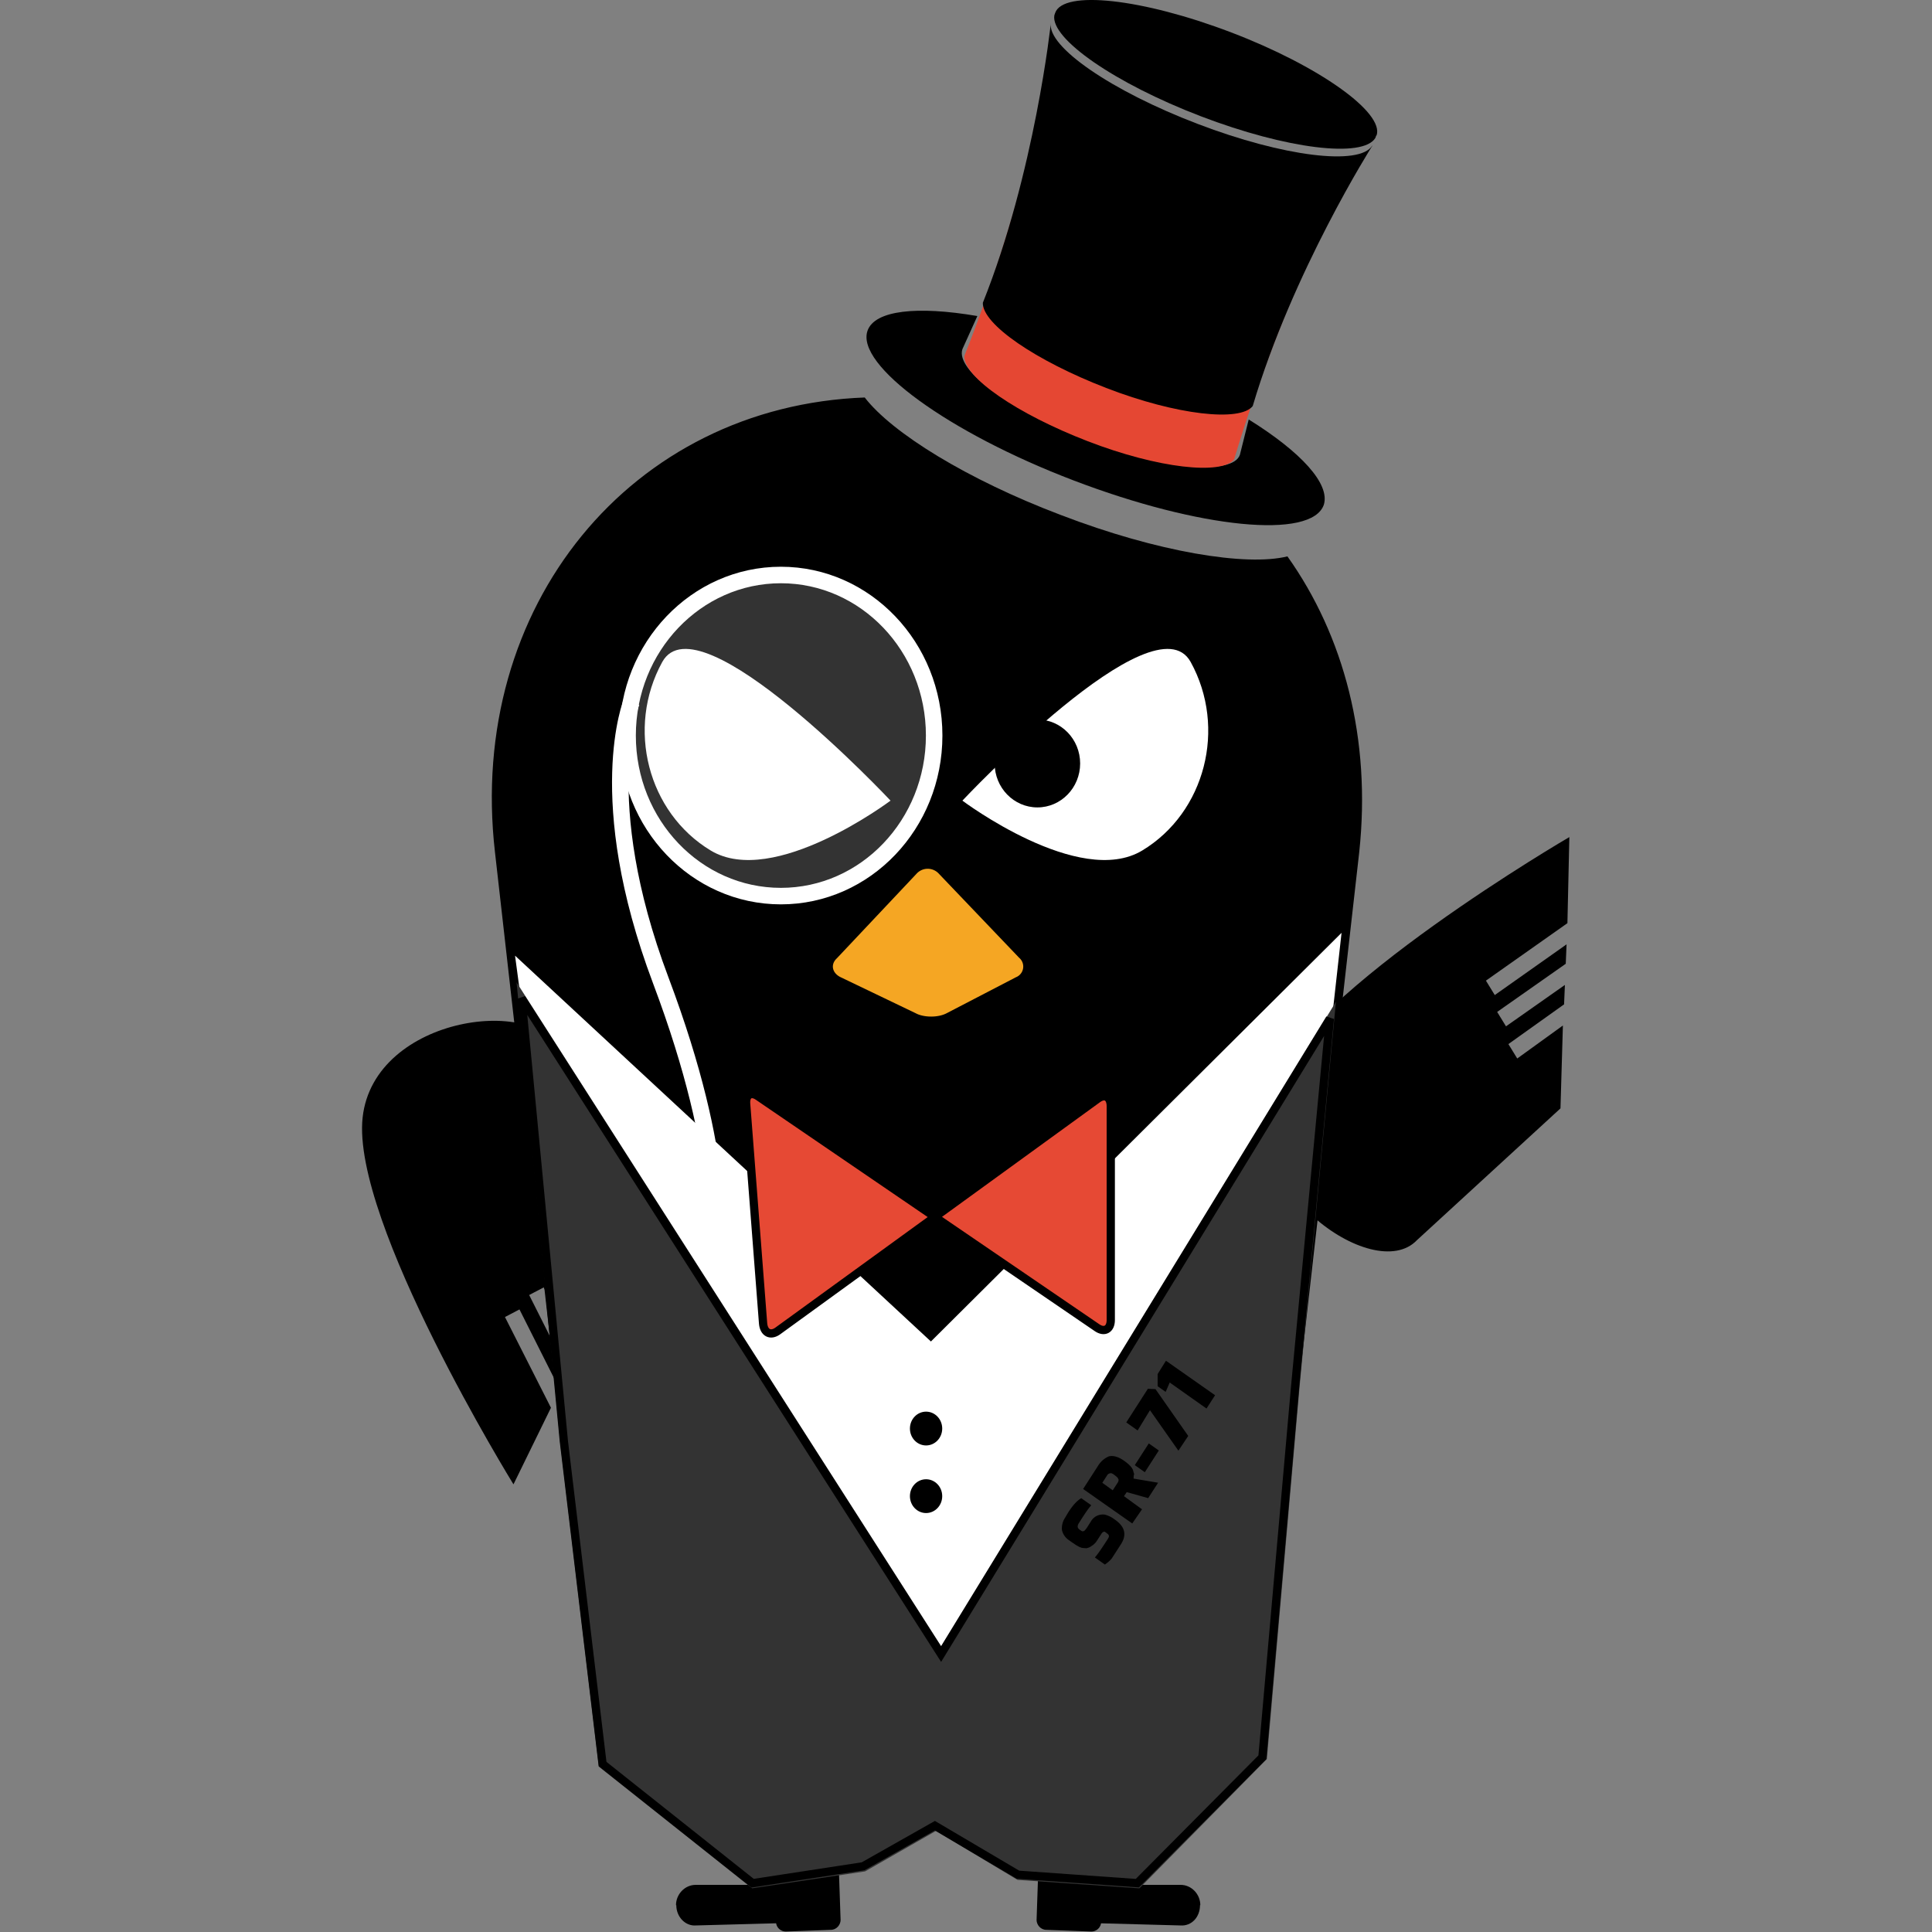 <svg xmlns="http://www.w3.org/2000/svg" xmlns:xlink="http://www.w3.org/1999/xlink" viewBox="-0.62 -1.68 64 64" height="1em" width="1em">
  <rect x="-0.62" y="-1.68" width="64" height="64" fill="#808080" stroke="none"/>
  <g transform="matrix(1.085 0 0 1.085 -2.663 .143)">
    <path d="M25.748 53.08c-.172 0-.296.155-.296.3l.123 3.612c0 .18.148.3.296.3l1.38-.052c.172 0 .296-.155.296-.3l-.123-3.612c0-.18-.148-.3-.296-.3z"/>
    <path d="M22.522 56.487c0-.335.27-.62.6-.62h2.512c.32 0 .6.284.6.62v.284c0 .155-.1.258-.246.258l-2.857.077c-.32.026-.6-.258-.6-.62zM35.33 53.08c.172 0 .296.155.296.3l-.123 3.612c0 .18-.148.3-.296.3l-1.38-.052c-.172 0-.296-.155-.296-.3l.123-3.612c0-.18.148-.3.296-.3z"/>
    <path d="M38.53 56.487c0-.335-.27-.62-.6-.62h-2.512c-.32 0-.6.284-.6.62v.284c0 .155.1.258.246.258l2.857.077c.345.026.6-.258.6-.62zm-10.245-46.03c.837 1.084 3.128 2.503 5.985 3.586 2.956 1.135 5.665 1.574 6.92 1.264 1.724 2.425 2.562 5.573 2.192 9.03l-2.7 23.84c-.345 3.122-3.08 5.65-6.06 5.65h-8.867c-2.98 0-5.714-2.53-6.06-5.65l-2.7-23.84c-.862-7.508 4.162-13.623 11.305-13.882zm2.66 0h.665c3.03 0 5.7 1.058 7.734 2.812-.246.645-2.315.44-4.63-.464-1.897-.722-3.4-1.677-3.768-2.348z"/>
    <path d="M36.758 24.286c1.92-1.16 2.586-3.74 1.478-5.754s-6.97 4.232-6.97 4.232 3.57 2.683 5.492 1.522z" fill="#fff"/>
    <ellipse ry="1.342" rx="1.305" cy="21.629" cx="33.556"/>
    <path d="M23.58 24.286c-1.92-1.16-2.586-3.74-1.478-5.754s6.97 4.232 6.97 4.232-3.57 2.683-5.492 1.522z" fill="#fff"/>
    <path d="M18.704 41.3L17.3 38.53l.443-.232 1.232 2.45.246-.542-1.182-2.348.443-.232 1 2.013.246-.542-.96-1.9.443-.232.813 1.574 1.084-2.27-2.07-5.728c-.566-1.884-5.74-1.24-6.084 1.9-.345 3.174 4.606 11.198 4.606 11.198zm31.034-14.795L47.25 28.26l.27.44 2.192-1.548-.025.593-2.094 1.47.27.44 1.798-1.264-.025.593-1.7 1.213.27.44L49.6 29.63l-.074 2.53-4.384 4.025c-1.33 1.393-5.6-1.73-4.483-4.696 1.158-2.967 9.138-7.612 9.138-7.612z"/>
    <path d="M30.305 39.277L42.842 26.8l-2.6 23.325-19.58.232-3.054-22.86z" fill="#fff"/>
    <path d="M30.625 48.592L42.67 28.905l-1.108 11.74-1 11.38-3.892 3.948-3.72-.258-2.488-1.497-2.167 1.238-3.448.516-4.68-3.715-1.182-9.908-1.33-14.036z" fill="#333"/>
    <path d="M19.098 42.322l1.182 9.856 4.58 3.638 3.374-.516 2.192-1.24 2.537 1.497 3.645.258 3.818-3.845 1-11.327 1.06-11.224-11.872 19.403L17.806 28.8z" fill="none" stroke="#000" stroke-width=".252"/>
    <path d="M29.862 25a.46.46 0 0 1 .69 0L33 27.563a.35.35 0 0 1-.099.593l-2.118 1.1c-.246.13-.64.13-.887.026l-2.364-1.135c-.246-.13-.296-.387-.1-.568z" fill="#f5a623"/>
    <path d="M40.008 11.128l-.27 1.078c-.22.63-2.302.44-4.64-.45s-4.06-2.124-3.83-2.78l.455-1.007c-1.83-.314-3.135-.18-3.354.45-.362 1.043 2.46 3.107 6.3 4.572s7.26 1.808 7.632.74c.196-.64-.698-1.612-2.293-2.604z"/>
    <path d="M42.752 4.212c-.375.626-2.25.515-4.865-.482-2.638-1.006-4.143-2.184-4.023-2.907 0 0-.948 4.4-2.54 8.367-.017.653 1.613 1.768 3.766 2.6s4.095 1.04 4.474.552c1.23-4.144 3.188-8.12 3.188-8.12z" fill="#e54733"/>
    <path d="M43.78 2.764c-.375.626-2.713.34-5.328-.66-2.638-1.006-4.606-2.36-4.485-3.083 0 0-.485 4.565-2.077 8.544-.017.653 1.613 1.768 3.766 2.6s4.095 1.04 4.474.552c1.222-4.12 3.65-7.944 3.65-7.944z"/>
    <path d="M43.9 2.457l-.025.073c-.375.626-2.713.34-5.328-.66C35.92.865 33.953-.5 34.073-1.212l.025-.073c.244-.703 2.645-.447 5.376.595 2.662 1.015 4.68 2.444 4.437 3.147z"/>
    <path d="M25.034 31.795c-.222-.155-.394-.052-.37.232l.517 6.7c.025.284.222.387.443.232l9.778-7.096c.222-.155.394-.052.394.232v6.528c0 .284-.197.387-.42.232z" fill="#e64934" stroke="#000" stroke-width=".252"/>
    <ellipse ry=".516" rx=".493" cx="30.157" cy="41.935"/>
    <ellipse ry=".516" rx=".493" cx="30.157" cy="43.999"/>
    <use xlink:href="#a" fill="#333"/>
    <use xlink:href="#a"/>
    <g stroke="#fff" stroke-width=".504">
      <ellipse ry="4.902" rx="4.68" cy="20.777" cx="25.724" fill="#fff" fill-opacity=".2"/>
      <path d="M21.167 19.745s-1.207 2.94.887 8.5S23.68 36.3 23.68 36.3" fill="none"/>
    </g>
  </g>
  <defs>
    <path id="a" d="M34.646 45.433l-.123-.087a.51.51 0 0 1-.217-.309.58.58 0 0 1 .091-.372l.1-.17c.124-.193.255-.35.398-.434l.306.216c-.103.114-.213.285-.35.5-.04.064-.07.107-.062.143-.014.02.013.072.054.1l.02.014c.04.03.06.043.095.036s.048-.028.1-.093l.124-.193a.42.42 0 0 1 .438-.22c.075.022.17.058.252.116l.06.043c.306.216.353.467.174.745l-.262.406c-.04.064-.117.135-.227.213l-.306-.216c.117-.135.24-.328.38-.542.028-.043.055-.086.048-.12s-.027-.05-.047-.065l-.04-.03c-.04-.03-.06-.043-.075-.022-.034.007-.048.028-.076.07l-.124.193a.5.5 0 0 1-.165.164.37.37 0 0 1-.164.071c-.055-.008-.1-.001-.164-.022-.095-.036-.177-.094-.238-.137zm1.806-.6l-1.5-1.053.455-.706a.71.71 0 0 1 .336-.292c.137-.028.287.016.45.13s.272.223.292.33c.007.036.034.086.02.107s-.007.057-.014.114l.75.126-.303.47-.655-.183L36.2 44l.55.4zm-.596-1.012l.152-.235c.028-.043.035-.1.014-.114-.007-.036-.047-.065-.1-.108s-.102-.072-.136-.065-.068.014-.096.057l-.152.235zm.98-.553l-.306-.216.427-.663.306.216zm-.22-1.275l-.347-.245.66-1.027.232.01 1 1.43-.3.45-.868-1.236zm.865-2.128l1.5 1.053-.262.406-1.123-.794-.124.286-.245-.173v-.372z"/>
  </defs>
</svg>
